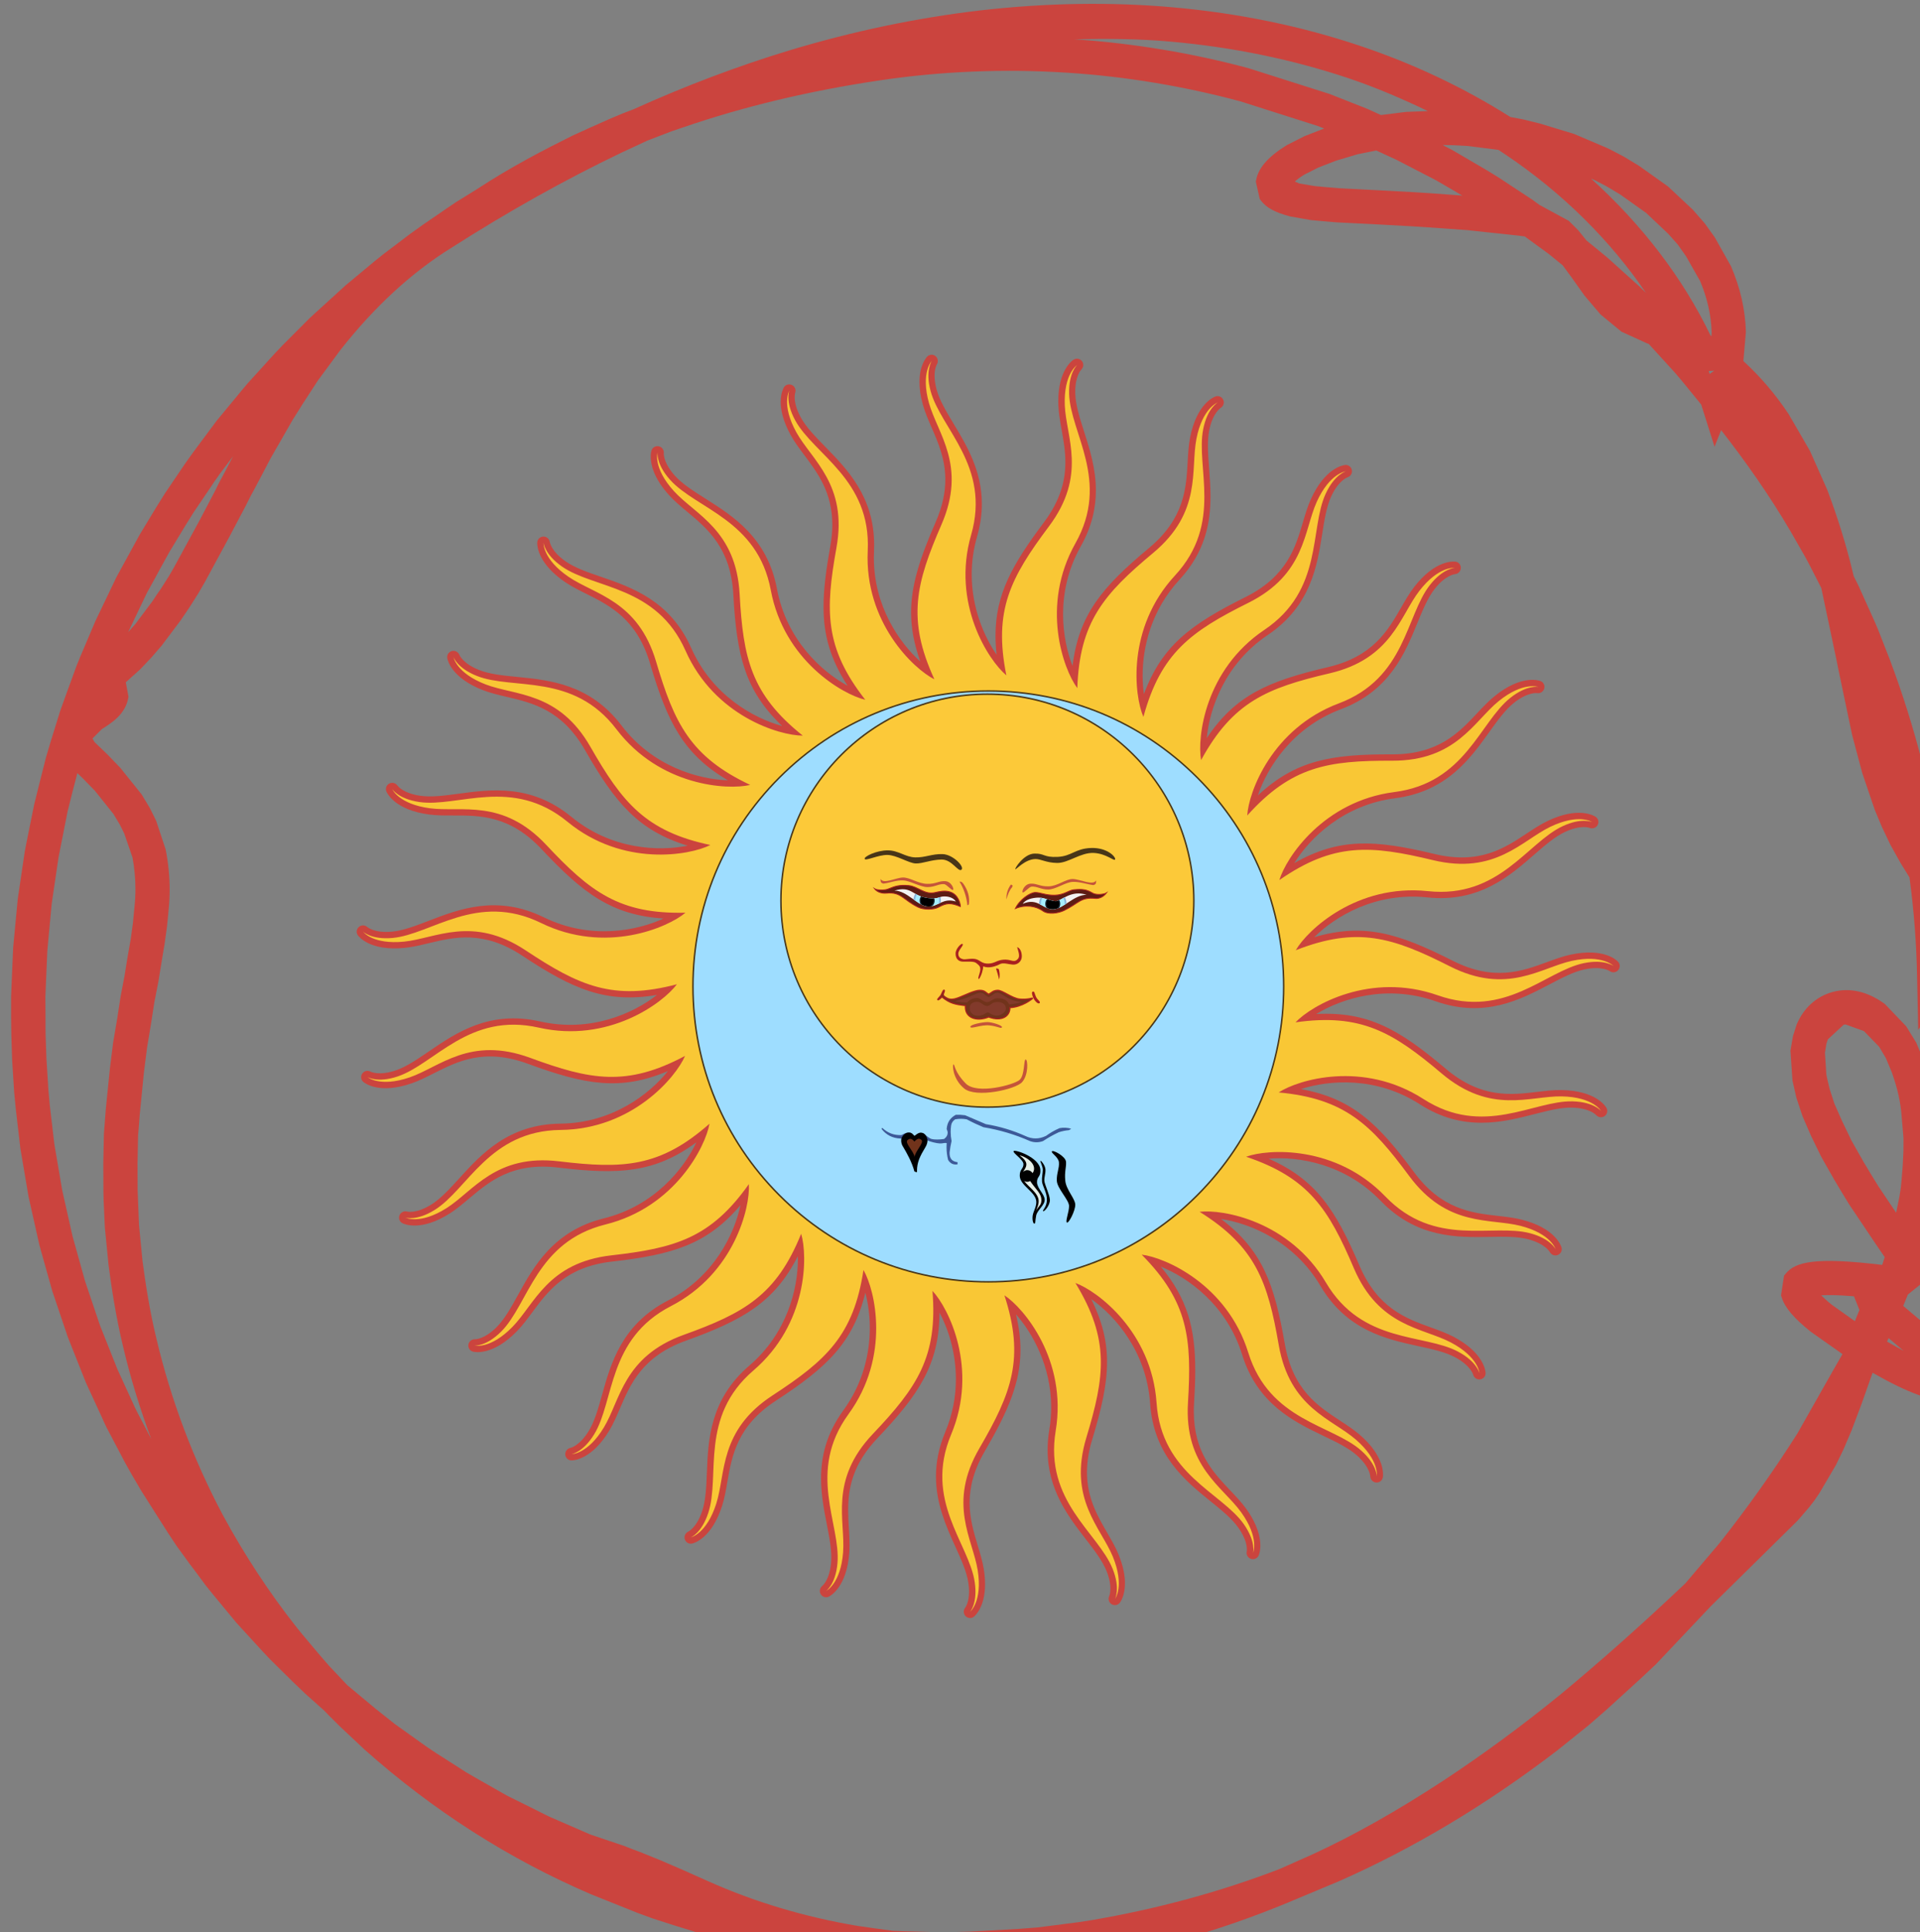 <?xml version="1.0" encoding="utf-8"?>
<svg xmlns="http://www.w3.org/2000/svg" xmlns:xlink="http://www.w3.org/1999/xlink" viewBox="42.5 -0.1 97.5 98.1" overflow="visible">
<rect x="42.5" y="-0.1" width="97.5" height="98.1" fill="#808080" stroke="none"/>
<path fill="#CB443E" d="M92.279,0.429L92.279,0.429c-3.214,0.374-6.48,1.059-9.708,2.034c-2.595,0.786-5.254,1.79-7.902,2.986
	l-0.552,0.212l-0.662,0.278l-1.048,0.467l-0.83,0.378c-1.374,0.681-3.154,1.599-4.867,2.727l-1.037,0.641l-0.369,0.248l-1.344,0.922
	l-0.63,0.451l-1.371,1.038l-0.439,0.353l-1.477,1.229l-1.442,1.313l-0.403,0.371l-1.352,1.356l-0.394,0.414l-1.369,1.507
	l-0.283,0.336l-1.306,1.58L52.29,22.89l-0.375,0.525l-1.03,1.519l-0.448,0.717l-0.846,1.397l-1.174,2.145l-1.064,2.219l-0.756,1.777
	l-0.207,0.508l-0.471,1.289l-0.367,1.019l-0.483,1.559l-0.235,0.791l-0.336,1.333l-0.259,1.039l-0.38,1.879l-0.103,0.532
	L43.4,45.551l-0.232,2.461l-0.025,0.562l-0.079,1.889v1.098l0.006,0.551l0.006,0.345l0.042,1.293l0.103,1.618l0.081,0.839
	l0.235,2.016l0.413,2.431l0.541,2.415l0.077,0.287l0.585,2.082l0.79,2.341l0.913,2.3l0.866,1.883l0.049,0.114l0.128,0.271
	l0.948,1.804l0.338,0.603l0.492,0.839c-0.003-0.006,1.341,2.112,1.341,2.112l0.444,0.671l0.664,0.913l0.325,0.43l0.485,0.657
	l0.356,0.442l1.213,1.468l1.318,1.44l0.384,0.407l1.174,1.159l0.611,0.585l0.98,0.876l0.219,0.229l0.562,0.559l1.263,1.186
	c3.487,3.103,7.353,5.569,11.496,7.343c0.002,0,2.371,0.95,2.371,0.95l0.749,0.274l1.09,0.351l1.283,0.395l0.548,0.148l0.284,0.067
	l1.586,0.395l1.144,0.229l1.274,0.243l0.557,0.082l1.878,0.254l1.118,0.099l1.203,0.097l0.265,0.035
	c0.041,0.002,2.101,0.147,2.101,0.147l0.873,0.03h1.233l0.512-0.003l0.548-0.019l2.05-0.127l0.555-0.058l1.686-0.214l0.877-0.139
	l2.004-0.384l1.707-0.426l0.307-0.08c1.938-0.531,3.895-1.211,5.826-2.023c-0.015,0.005,2.326-0.974,2.326-0.974
	c3.789-1.666,7.533-3.906,11.122-6.659l1.591-1.277l0.944-0.823c-0.009,0.008,1.696-1.546,1.696-1.546l0.767-0.719
	c0.013-0.01,2.78-2.941,2.78-2.941c0.002-0.002,4.434-4.37,4.434-4.37l0.562-0.653l0.271-0.349l0.261-0.383l0.836-1.423l0.381-0.785
	l0.413-0.971l0.499-1.322c0,0,0.555-1.563,0.568-1.604c1.808,1.031,3.092,1.503,3.783,1.354l0.117-0.024l0.818-0.667l-0.554-1.601
	l-1.165-1.239c-0.018-0.02-0.952-0.805-1.443-1.218c0.035-0.084,0.078-0.184,0.078-0.184s0.102-0.251,0.158-0.392
	c0.152-0.126,0.91-0.734,0.91-0.734s-0.175-1.222-0.201-1.4c0.047-0.149,0.17-0.582,0.17-0.582c0.014-0.046,0.393-1.939,0.393-1.939
	l0.071-0.439l0.044-0.341l0.014-0.142l0.068-0.846l0.035-0.81l0.002-0.796l-0.117-1.418c-0.107-1.02-0.379-1.869-0.574-2.42
	l-0.391-0.924l-0.506-0.824l-1.084-1.134c-0.877-0.645-1.794-0.844-2.641-0.616c-0.831,0.224-1.484,0.811-1.84,1.654l-0.188,0.591
	l-0.127,0.739l0.102,1.514l0.063,0.282l0.135,0.591l0.31,0.934l0.433,1l0.52,1.067l0.666,1.172l0.361,0.604l0.387,0.635
	c0.006,0.008,1.367,2.037,1.367,2.037s0.322,0.471,0.441,0.643c-0.049,0.156-0.072,0.233-0.124,0.397
	c-3.398-0.412-4.411-0.156-4.899,0.44l-0.088,0.106l-0.153,1.002l0.038,0.113c0.165,0.517,0.619,1.049,1.469,1.729
	c0,0,1.055,0.743,1.613,1.138c-0.168,0.278-2.279,4.014-2.279,4.014c-1.205,1.903-2.541,3.784-3.967,5.586l-1.729,2.036
	c-2.139,2.029-4.219,3.881-6.324,5.628c-1.945,1.586-3.961,3.069-5.991,4.405c-2.365,1.546-4.529,2.765-6.616,3.726
	c-0.002,0-1.678,0.746-1.678,0.746c-3.004,1.157-6.231,2.033-9.576,2.602l-0.623,0.096l-2.064,0.266l-0.994,0.077
	c-0.004,0-2.473,0.14-2.473,0.14l-1.063,0.027l-0.51,0.003l-1.848-0.052l-0.493-0.021c-0.053-0.002-1.757-0.245-1.757-0.245
	c-2.694-0.448-5.267-1.219-7.645-2.285l-1.29-0.575l-1.126-0.485l-1.003-0.406l-0.441-0.166l-0.389-0.152
	c0-0.001-1.651-0.556-1.651-0.556l-0.111-0.044L70.4,92.132l-0.448-0.221l-0.239-0.122l-1.462-0.725l-1.628-0.925l-0.445-0.258
	l-1.354-0.867l-0.172-0.108l-0.487-0.326l-1.636-1.169l-0.932-0.741l-1.455-1.211l-0.938-0.994l-0.543-0.629l-0.834-0.991
	l-0.258-0.319c-1.383-1.747-2.652-3.678-3.768-5.736c-1.492-2.822-2.62-5.815-3.35-8.897c-0.351-1.435-0.557-2.806-0.712-3.957
	l-0.18-1.849l-0.07-1.756l-0.005-1.366l0.029-1.437l0.03-0.337l0.055-0.713c0-0.002,0.207-2.102,0.207-2.102l0.164-1.294
	l0.196-1.179l0.175-1.129l0.201-1.025l0.225-1.378l0.09-0.531l0.123-0.887l0.044-0.437l0.037-0.399
	c0.037-0.35,0.056-0.699,0.056-1.051c0-0.666-0.067-1.34-0.202-2.035l-0.479-1.445l-0.064-0.135l-0.265-0.533l-0.412-0.684
	l-1.076-1.341l-0.661-0.689c0,0-0.565-0.541-0.658-0.63c-0.021-0.037-0.052-0.093-0.101-0.182c0.22-0.22,0.477-0.478,0.477-0.478
	c0.509-0.318,1.175-0.752,1.331-1.545l0.018-0.095c0,0-0.085-0.466-0.135-0.737c0.254-0.229,0.737-0.662,0.737-0.662l0.572-0.606
	l0.513-0.593l0.967-1.286l0.448-0.662l0.442-0.699l0.333-0.573l1.277-2.359c-0.014,0.025,0.806-1.527,0.806-1.527l0.198-0.398
	l0.116-0.22l0.077-0.138l0.426-0.804l0.423-0.808l0.263-0.463l0.185-0.318l0.7-1.222l0.507-0.805l0.761-1.171
	c-0.012,0.019,1.134-1.537,1.134-1.537c1.728-2.203,3.631-3.956,5.651-5.206c2.878-1.84,5.775-3.461,8.617-4.821l1.332-0.62
	l1.238-0.476l0.595-0.201c3.056-1.051,6.393-1.849,9.919-2.373c3.133-0.471,6.359-0.604,9.588-0.396
	c2.961,0.193,5.914,0.684,8.771,1.453c0.004,0.001,3.93,1.25,3.93,1.25s0.225,0.089,0.326,0.129
	c-0.086,0.033-1.002,0.391-1.002,0.391l-0.89,0.451c-0.946,0.586-1.441,1.152-1.555,1.752l-0.021,0.103l0.197,0.876l0.064,0.088
	c0.277,0.362,0.705,0.597,1.484,0.804l1.045,0.183l0.66,0.061l0.675,0.057c0.004,0,1.7,0.084,1.7,0.084
	c0.044,0.005,2.074,0.113,2.074,0.113l0.836,0.054l1.99,0.141l1.064,0.115l0.551,0.057l1.02,0.111c0,0,0.169,0.022,0.295,0.039
	c0.175,0.128,1.211,0.882,1.211,0.882s0.625,0.51,0.713,0.58c0.063,0.085,0.417,0.565,0.417,0.565l0.7,0.983l0.81,0.951l1.062,0.875
	l1.295,0.59c0,0,0.043,0.015,0.087,0.029c0.067,0.073,1.333,1.462,1.333,1.462l0.309,0.362c0,0,1.009,1.236,1.023,1.253
	c0.048,0.15,0.679,2.144,0.679,2.144s0.182-0.456,0.335-0.843c1.271,1.628,2.467,3.338,3.523,5.134l0.748,1.307l0.221,0.412
	c0,0,0.546,1.065,0.594,1.162c0.023,0.105,0.79,3.743,0.79,3.743c0.021,0.102,0.069,0.353,0.069,0.353l0.707,3.367l0.51,1.917
	c-0.005-0.009,0.639,1.883,0.639,1.883l0.369,0.881l0.438,0.918l0.508,0.907l0.145,0.234c0,0,0.218,0.353,0.303,0.491
	c0.227,1.674,0.357,3.371,0.387,5.048l0.057,2.692l1.529-2.211l0.269-0.5l0.386-1.293c0.04-0.304,0.061-0.597,0.061-0.883
	c0-0.398-0.037-0.786-0.109-1.173l-0.131-0.558l-0.221-0.629c0,0-0.492-0.969-0.548-1.079c-0.495-3.528-1.392-7.05-2.677-10.468
	l-0.58-1.483l-0.18-0.426l-0.84-1.863c0,0-0.195-0.385-0.236-0.47c-0.021-0.078-0.064-0.265-0.064-0.265
	c-0.319-1.326-0.748-2.713-1.282-4.126c-0.007-0.016-0.874-1.965-0.874-1.965c-0.016-0.038-1.088-1.876-1.088-1.876
	c-0.676-1.021-1.452-1.915-2.294-2.688c0.033-0.397,0.128-1.479,0.128-1.479c-0.03-1.125-0.287-2.245-0.757-3.334l-0.819-1.46
	l-0.512-0.715l-0.559-0.64l-0.066-0.072l-1.24-1.162l-1.473-1.049l-0.781-0.472l-0.652-0.341l-0.186-0.091
	c-0.009-0.003-1.678-0.715-1.678-0.715c-0.012-0.005-1.748-0.531-1.748-0.531l-0.854-0.21c0,0-0.51-0.096-0.634-0.118
	c-2.335-1.478-4.901-2.697-7.638-3.615c-2.972-0.998-6.151-1.654-9.449-1.95C98.96-0.008,95.652,0.042,92.279,0.429z M49.963,29.996
	l0.372-0.674l0.264-0.488l0.503-0.912l0.821-1.354l0.418-0.669l0.893-1.319l0.125-0.191l0.32-0.454c0,0,0.333-0.442,0.659-0.875
	c-0.24,0.455-0.492,0.936-0.492,0.936l-0.214,0.396l-0.203,0.414l-0.788,1.502c-0.02,0.033-1.314,2.411-1.314,2.411l-0.248,0.428
	l-0.398,0.627l-0.218,0.314l-0.217,0.329l-0.873,1.164l-0.228,0.256c0,0-0.071,0.082-0.14,0.161
	C49.123,31.749,49.963,29.996,49.963,29.996z M49.455,71.567l-0.102-0.208l-0.892-1.948l-0.88-2.213l-0.761-2.255l-0.636-2.28
	l-0.524-2.331l-0.399-2.34l-0.231-1.967l-0.07-0.771l-0.102-1.599l-0.042-1.221l-0.005-0.336v-0.535l-0.007-1.052l0.078-1.854
	l0.023-0.509l0.221-2.37l0.346-2.347l0.457-2.318l0.248-1l0.138-0.522c0,0,0.057-0.225,0.112-0.442
	c0.144,0.14,0.296,0.285,0.296,0.285l0.603,0.621l0.933,1.168l0.324,0.538l0.226,0.455l0.42,1.219
	c0.099,0.532,0.149,1.07,0.149,1.606c0,0.299-0.015,0.596-0.048,0.892l-0.042,0.428l-0.037,0.396l-0.111,0.812l-0.159,0.902
	l-0.157,0.974l-0.196,1.027l-0.177,1.151l-0.204,1.2l-0.165,1.321c0.001-0.008-0.207,2.046-0.207,2.046l-0.066,0.868l-0.011,0.119
	l-0.021,0.288l-0.031,1.475l0.006,1.451l0.012,0.487l0.061,1.337l0.189,1.922c0.136,1.034,0.358,2.57,0.746,4.167
	c0.371,1.57,0.849,3.123,1.419,4.648C49.928,72.471,49.455,71.567,49.455,71.567z M136.221,51.912
	c0.165,0.061,0.771,0.276,0.932,0.335c0.134,0.138,0.773,0.797,0.773,0.797l0.338,0.568l0.313,0.749
	c0.18,0.518,0.387,1.188,0.471,1.985l0.113,1.328l-0.002,0.662l-0.037,0.746l-0.063,0.791l-0.042,0.399l-0.066,0.4
	c0,0-0.08,0.39-0.162,0.798c-0.395-0.585-0.908-1.353-0.908-1.353l-0.376-0.612l-0.36-0.598l-0.619-1.091l-0.473-0.98l-0.398-0.9
	l-0.252-0.776l-0.121-0.521l-0.038-0.183c0,0-0.064-1.003-0.071-1.11c0.016-0.09,0.075-0.461,0.075-0.461s0.038-0.116,0.073-0.219
	c0.136-0.126,0.637-0.591,0.803-0.743C136.169,51.92,136.177,51.919,136.221,51.912z M136.646,65.711
	c0.021,0.055,0.197,0.49,0.279,0.694c-0.02,0.043-0.218,0.535-0.232,0.569c-0.488-0.346-1.154-0.819-1.154-0.819
	c-0.258-0.206-0.422-0.361-0.559-0.493C135.305,65.639,135.799,65.641,136.646,65.711z M138.408,67.836
	c0.334,0.283,0.566,0.479,0.756,0.642c-0.252-0.133-0.543-0.298-0.84-0.47C138.362,67.929,138.366,67.923,138.408,67.836z
	 M101.957,2.014c3.15,0.279,6.194,0.908,9.05,1.867c1.397,0.471,2.722,1.044,4.002,1.659c-0.468,0.019-1.106,0.041-1.106,0.041
	s-1.045,0.13-1.277,0.16c-0.184-0.084-0.683-0.311-0.683-0.311l-1.921-0.758c-0.015-0.005-4.094-1.301-4.094-1.301
	c-2.888-0.781-5.872-1.271-8.87-1.478C98.715,1.859,100.359,1.868,101.957,2.014z M108.725,8.771l0.721-0.365l0.904-0.35
	l1.094-0.326c0,0,0.708-0.144,0.945-0.19c0.226,0.105,1.021,0.471,1.021,0.471l2.014,1.041c0,0,0.912,0.531,1.334,0.777
	c-0.525-0.039-1.619-0.119-1.619-0.119l-0.89-0.056c-0.013-0.001-2.085-0.112-2.085-0.112c-0.004,0-1.627-0.083-1.627-0.083
	l-0.685-0.057l-0.579-0.054c0,0-0.691-0.115-0.796-0.134c-0.032-0.013-0.124-0.054-0.226-0.099
	C108.364,9.019,108.502,8.908,108.725,8.771z M125.768,14.457l-1.638-1.474l-0.546-0.451l-0.516-0.418l-0.414-0.512l-0.488-0.49
	l-1.485-0.806l-0.368-0.268l-1.738-1.144l-0.604-0.37l-1.695-0.991c0,0-0.324-0.169-0.521-0.271
	c0.228,0.004,0.524,0.009,0.524,0.009l0.771,0.042c0,0,1.426,0.181,1.542,0.196c0.13,0.085,0.378,0.25,0.378,0.25
	c2.893,1.947,5.3,4.349,7.115,7.011C125.977,14.664,125.768,14.457,125.768,14.457z M123.295,8.966
	c0.008,0.003,0.078,0.032,0.078,0.032l0.16,0.074l0.557,0.291l0.697,0.418l1.309,0.931l1.122,1.061l0.486,0.549l0.417,0.591
	l0.713,1.257c0.359,0.845,0.564,1.742,0.586,2.617c0,0-0.009,0.129-0.013,0.18c-0.011-0.009-0.034-0.023-0.042-0.029
	C127.96,14.013,125.883,11.306,123.295,8.966z M129.547,18.722c-0.109,0.08-0.18,0.129-0.229,0.164
	c-0.021-0.072-0.025-0.087-0.048-0.152C129.324,18.731,129.416,18.726,129.547,18.722z"/>
<g>
	<path fill="#CB443E" d="M89.584,18.006c-0.052,0.054-0.392,0.437-0.392,1.289c0,0.318,0.047,0.702,0.175,1.158l0,0
		c0.107,0.382,0.27,0.757,0.442,1.153c0.334,0.769,0.696,1.602,0.696,2.64c0,0.632-0.134,1.341-0.49,2.158
		c-0.79,1.814-1.249,3.19-1.249,4.591c0,0.793,0.149,1.596,0.468,2.49c-1.068-0.96-2.359-2.812-2.359-5.27
		c0-0.111,0.003-0.223,0.008-0.337c0.005-0.108,0.007-0.215,0.007-0.32c0-2.438-1.371-3.839-2.482-4.975
		c-0.502-0.513-0.977-0.999-1.25-1.501c-0.252-0.466-0.304-0.812-0.304-1.018c0-0.142,0.024-0.217,0.025-0.219
		c0.012-0.035,0.018-0.07,0.018-0.106c0-0.122-0.069-0.239-0.184-0.292c-0.148-0.069-0.324-0.019-0.408,0.123
		c-0.027,0.046-0.16,0.292-0.16,0.733c0,0.403,0.11,0.97,0.514,1.698c0.192,0.347,0.437,0.674,0.696,1.021
		c0.669,0.893,1.411,1.885,1.411,3.514c0,0.339-0.032,0.707-0.104,1.106c-0.211,1.174-0.342,2.165-0.342,3.065
		c0,1.441,0.344,2.653,1.223,4.009c-1.318-0.717-3.104-2.329-3.588-4.917c-0.486-2.595-2.229-3.696-3.628-4.581
		c-0.607-0.384-1.181-0.746-1.563-1.173c-0.524-0.586-0.557-1.018-0.557-1.117c0-0.014,0-0.021,0-0.021
		c0.001-0.011,0.002-0.022,0.002-0.032c0-0.151-0.105-0.287-0.255-0.317c-0.161-0.033-0.32,0.057-0.369,0.213
		c-0.01,0.031-0.04,0.142-0.04,0.319c0,0.385,0.142,1.084,0.945,1.965c0.267,0.293,0.58,0.555,0.913,0.832
		c1.035,0.864,2.208,1.843,2.337,4.195c0.169,3.095,0.583,4.865,2.479,6.678c-1.448-0.396-3.55-1.553-4.616-3.955
		c-1.071-2.413-3.021-3.083-4.587-3.621c-0.68-0.233-1.321-0.454-1.791-0.781c-0.734-0.511-0.804-0.975-0.804-0.979
		c-0.022-0.163-0.164-0.287-0.328-0.282c-0.164,0.005-0.298,0.129-0.31,0.292c-0.001,0.008-0.001,0.022-0.001,0.042
		c0,0.214,0.089,1.07,1.408,1.972c0.328,0.224,0.693,0.406,1.08,0.599c1.207,0.602,2.574,1.285,3.242,3.543
		c0.879,2.973,1.69,4.6,3.954,5.927c-1.5-0.052-3.814-0.693-5.406-2.785c-1.598-2.101-3.65-2.303-5.298-2.465
		c-0.715-0.07-1.39-0.137-1.923-0.347c-0.832-0.328-1.006-0.763-1.008-0.767c-0.059-0.153-0.225-0.241-0.384-0.199
		c-0.142,0.038-0.238,0.164-0.238,0.305c0,0.017,0.001,0.034,0.004,0.051c0.016,0.102,0.208,1.011,1.833,1.636
		c0.37,0.142,0.768,0.235,1.189,0.334c1.313,0.307,2.801,0.656,3.972,2.7c1.541,2.69,2.706,4.086,5.215,4.856
		c-1.472,0.296-3.873,0.205-5.903-1.463c-2.04-1.676-4.083-1.399-5.724-1.177c-0.712,0.096-1.384,0.187-1.951,0.105
		c-0.885-0.128-1.155-0.51-1.158-0.514c-0.092-0.136-0.274-0.183-0.419-0.105s-0.208,0.249-0.146,0.4
		c0.04,0.095,0.436,0.936,2.162,1.169c0.393,0.053,0.801,0.052,1.234,0.051c1.349-0.004,2.876-0.008,4.487,1.711
		c2.119,2.261,3.576,3.349,6.192,3.52c-1.363,0.628-3.717,1.095-6.08-0.061c-2.371-1.16-4.295-0.419-5.841,0.175
		c-0.67,0.258-1.304,0.501-1.874,0.553c-0.891,0.08-1.242-0.23-1.246-0.233c-0.121-0.111-0.31-0.115-0.432-0.005
		c-0.123,0.109-0.146,0.291-0.05,0.423c0.061,0.083,0.639,0.81,2.373,0.638c0.395-0.039,0.792-0.134,1.213-0.235
		c1.311-0.314,2.797-0.67,4.76,0.63c2.585,1.713,4.256,2.434,6.844,1.995c-1.181,0.926-3.369,1.926-5.936,1.346
		c-2.575-0.582-4.276,0.582-5.644,1.518c-0.593,0.405-1.153,0.788-1.696,0.97c-0.849,0.283-1.262,0.063-1.266,0.06
		c-0.144-0.079-0.328-0.04-0.422,0.095c-0.094,0.135-0.075,0.316,0.05,0.424c0.078,0.067,0.809,0.641,2.456,0.074
		c0.375-0.13,0.739-0.313,1.125-0.509c1.203-0.608,2.567-1.298,4.778-0.484c2.908,1.069,4.697,1.392,7.112,0.37
		c-0.938,1.172-2.832,2.643-5.458,2.67c-2.639,0.028-4.027,1.553-5.141,2.778c-0.483,0.531-0.94,1.033-1.427,1.335
		c-0.76,0.472-1.213,0.352-1.217,0.351c-0.158-0.045-0.328,0.036-0.389,0.188c-0.061,0.153,0,0.325,0.146,0.401
		c0.091,0.047,0.935,0.437,2.407-0.494c0.335-0.212,0.647-0.476,0.978-0.755c1.031-0.869,2.199-1.854,4.537-1.573
		c3.077,0.37,4.893,0.269,7.007-1.282c-0.641,1.356-2.145,3.227-4.696,3.859c-2.562,0.636-3.56,2.439-4.362,3.89
		c-0.348,0.628-0.676,1.222-1.08,1.628c-0.631,0.634-1.1,0.621-1.104,0.621c-0.164-0.007-0.311,0.111-0.334,0.273
		s0.075,0.316,0.234,0.356c0.1,0.025,1.01,0.21,2.228-1.036c0.277-0.283,0.521-0.611,0.778-0.959
		c0.802-1.084,1.711-2.313,4.052-2.578c3.081-0.35,4.824-0.866,6.525-2.866c-0.311,1.469-1.346,3.638-3.682,4.842
		c-2.347,1.209-2.902,3.195-3.348,4.79c-0.193,0.691-0.376,1.346-0.675,1.833c-0.468,0.763-0.926,0.859-0.931,0.86
		c-0.152,0.028-0.263,0.163-0.263,0.315c0,0.009,0,0.018,0.001,0.027c0.015,0.163,0.146,0.29,0.31,0.292
		c0.103,0.002,1.031-0.028,1.929-1.521c0.204-0.34,0.365-0.716,0.536-1.113c0.53-1.239,1.132-2.644,3.348-3.442
		c2.916-1.05,4.493-1.954,5.686-4.289c0.001,0.048,0.004,0.092,0.004,0.142c0,1.504-0.537,3.759-2.469,5.414
		c-2.004,1.718-2.087,3.778-2.153,5.433c-0.029,0.718-0.056,1.396-0.235,1.939c-0.28,0.851-0.704,1.05-0.708,1.052
		c-0.118,0.054-0.192,0.172-0.192,0.296c0,0.032,0.005,0.066,0.016,0.099c0.052,0.155,0.209,0.248,0.369,0.213
		c0.101-0.022,0.997-0.266,1.526-1.926c0.121-0.378,0.19-0.78,0.264-1.206c0.231-1.329,0.492-2.835,2.464-4.122
		c2.595-1.694,3.921-2.938,4.544-5.485c0.131,0.502,0.225,1.112,0.225,1.791c0,1.284-0.33,2.794-1.342,4.184
		c-0.877,1.204-1.133,2.373-1.133,3.455c0,0.836,0.153,1.62,0.292,2.328c0.117,0.602,0.229,1.176,0.229,1.685
		c0,0.088-0.003,0.173-0.01,0.257c-0.076,0.892-0.442,1.183-0.446,1.186c-0.083,0.063-0.127,0.161-0.127,0.259
		c0,0.058,0.015,0.115,0.047,0.166c0.086,0.14,0.261,0.193,0.408,0.122c0.093-0.045,0.909-0.489,1.041-2.226
		c0.01-0.129,0.014-0.259,0.014-0.391c0-0.272-0.017-0.553-0.035-0.845c-0.019-0.302-0.037-0.612-0.037-0.933
		c0-1.106,0.226-2.321,1.484-3.646c2.133-2.246,3.136-3.762,3.156-6.381c0.436,0.818,0.832,2.009,0.832,3.378
		c0,0.848-0.152,1.762-0.541,2.688c-0.34,0.811-0.472,1.56-0.472,2.254c0,1.391,0.53,2.561,0.986,3.567
		c0.296,0.654,0.577,1.272,0.661,1.839c0.024,0.164,0.034,0.31,0.034,0.439c0,0.569-0.192,0.814-0.195,0.817
		c-0.049,0.06-0.073,0.133-0.073,0.205c0,0.083,0.031,0.164,0.092,0.226c0.116,0.116,0.298,0.129,0.425,0.025
		c0.066-0.055,0.563-0.498,0.563-1.651c0-0.224-0.019-0.475-0.063-0.754c-0.063-0.393-0.181-0.783-0.306-1.197
		c-0.2-0.664-0.415-1.373-0.415-2.182c0-0.765,0.191-1.618,0.767-2.607c1.171-2.013,1.816-3.476,1.816-5.163
		c0-0.562-0.078-1.152-0.227-1.792c0.845,0.956,1.786,2.637,1.786,4.716c0,0.367-0.029,0.747-0.094,1.139
		c-0.06,0.36-0.087,0.702-0.087,1.026c0,2.022,1.057,3.39,1.93,4.52c0.439,0.568,0.854,1.104,1.066,1.636
		c0.152,0.38,0.193,0.675,0.193,0.884c0,0.248-0.059,0.374-0.06,0.376c-0.021,0.046-0.032,0.094-0.032,0.142
		c0,0.108,0.054,0.215,0.151,0.274c0.14,0.086,0.319,0.056,0.42-0.074c0.039-0.051,0.26-0.367,0.26-0.989
		c0-0.375-0.08-0.861-0.329-1.467c-0.15-0.367-0.355-0.72-0.572-1.094c-0.491-0.845-1.028-1.771-1.028-3.073
		c0-0.496,0.078-1.047,0.267-1.669c0.468-1.545,0.752-2.775,0.752-3.932c0-1.063-0.244-2.066-0.801-3.192
		c1.226,0.866,2.808,2.673,2.988,5.297c0.181,2.633,1.784,3.93,3.072,4.971c0.559,0.452,1.086,0.879,1.415,1.347
		c0.377,0.535,0.428,0.925,0.428,1.097c0,0.063-0.007,0.098-0.007,0.099c-0.005,0.023-0.008,0.047-0.008,0.069
		c0,0.137,0.086,0.264,0.219,0.308c0.156,0.052,0.324-0.02,0.392-0.169c0.018-0.04,0.088-0.216,0.088-0.512
		c0-0.407-0.133-1.043-0.721-1.862c-0.231-0.322-0.513-0.619-0.811-0.933c-0.869-0.917-1.848-1.949-1.848-4.01
		c0-0.139,0.004-0.281,0.014-0.429c0.036-0.593,0.059-1.138,0.059-1.647c0-2.146-0.396-3.64-1.747-5.272
		c1.393,0.561,3.347,1.953,4.127,4.464c0.783,2.521,2.643,3.412,4.136,4.129c0.647,0.311,1.26,0.604,1.688,0.983
		c0.669,0.594,0.685,1.062,0.685,1.066c0.003,0.164,0.129,0.304,0.292,0.317c0.164,0.015,0.312-0.093,0.343-0.254
		c0.004-0.021,0.012-0.076,0.012-0.16c0-0.326-0.13-1.095-1.176-2.004c-0.3-0.261-0.642-0.484-1.003-0.721
		c-1.129-0.738-2.407-1.574-2.809-3.896c-0.528-3.054-1.145-4.765-3.238-6.345c1.484,0.226,3.707,1.13,5.045,3.393
		c1.344,2.271,3.357,2.711,4.977,3.063c0.701,0.152,1.364,0.297,1.869,0.567c0.788,0.423,0.911,0.875,0.912,0.88
		c0.04,0.158,0.195,0.266,0.357,0.241c0.158-0.023,0.274-0.154,0.274-0.312c0-0.005,0-0.01,0-0.015
		c-0.005-0.103-0.089-1.028-1.631-1.838c-0.352-0.184-0.736-0.322-1.143-0.47c-1.269-0.458-2.706-0.977-3.632-3.143
		c-1.218-2.85-2.213-4.372-4.614-5.428c1.496-0.123,3.868,0.246,5.691,2.139c1.832,1.9,3.893,1.863,5.549,1.833
		c0.719-0.013,1.397-0.025,1.95,0.121c0.864,0.23,1.088,0.642,1.091,0.646c0.076,0.146,0.251,0.214,0.403,0.153
		c0.125-0.05,0.204-0.168,0.204-0.295c0-0.028-0.004-0.058-0.013-0.086c-0.028-0.1-0.323-0.98-2.011-1.412
		c-0.384-0.098-0.79-0.145-1.22-0.193c-1.34-0.153-2.858-0.327-4.258-2.221c-1.843-2.492-3.161-3.743-5.741-4.217
		c1.428-0.465,3.82-0.653,6.03,0.768c2.221,1.428,4.218,0.915,5.822,0.504c0.696-0.178,1.353-0.347,1.925-0.331
		c0.895,0.024,1.207,0.373,1.21,0.376c0.107,0.124,0.294,0.15,0.429,0.056c0.134-0.094,0.178-0.271,0.098-0.415
		c-0.05-0.09-0.54-0.878-2.282-0.909c-0.396-0.007-0.802,0.041-1.231,0.093c-1.339,0.16-2.856,0.342-4.655-1.179
		c-2.369-2.002-3.947-2.91-6.57-2.773c1.28-0.784,3.571-1.525,6.057-0.65c2.489,0.878,4.314-0.081,5.781-0.852
		c0.636-0.334,1.236-0.65,1.797-0.767c0.876-0.183,1.261,0.085,1.265,0.088c0.133,0.096,0.32,0.078,0.43-0.045
		c0.108-0.123,0.11-0.306-0.001-0.426c-0.069-0.076-0.729-0.73-2.431-0.359c-0.387,0.084-0.771,0.225-1.177,0.374
		c-1.266,0.464-2.7,0.991-4.802-0.073c-2.766-1.401-4.507-1.926-7.026-1.19c1.066-1.056,3.122-2.3,5.737-2.022
		c2.625,0.279,4.18-1.075,5.429-2.163c0.542-0.472,1.054-0.917,1.572-1.16c0.81-0.38,1.245-0.208,1.25-0.207
		c0.151,0.062,0.33,0.001,0.407-0.143c0.078-0.144,0.038-0.322-0.098-0.415c-0.086-0.058-0.878-0.542-2.448,0.211
		c-0.357,0.172-0.698,0.397-1.06,0.636c-1.124,0.744-2.398,1.587-4.688,1.036c-3.015-0.725-4.831-0.831-7.112,0.466
		c0.793-1.274,2.505-2.961,5.116-3.294c2.619-0.334,3.819-2.009,4.784-3.356c0.419-0.584,0.814-1.136,1.262-1.492
		c0.701-0.556,1.165-0.49,1.169-0.489c0.162,0.026,0.321-0.074,0.364-0.233c0.042-0.158-0.038-0.322-0.191-0.381
		c-0.097-0.037-0.979-0.325-2.333,0.771c-0.309,0.25-0.588,0.547-0.884,0.863c-0.923,0.983-1.969,2.097-4.324,2.089
		c-3.099-0.011-4.89,0.299-6.81,2.085c0.479-1.422,1.756-3.453,4.216-4.377c2.471-0.929,3.253-2.836,3.881-4.369
		c0.272-0.665,0.53-1.292,0.884-1.742c0.554-0.703,1.02-0.745,1.024-0.746c0.146-0.011,0.27-0.118,0.296-0.261
		c0.003-0.021,0.005-0.041,0.005-0.061c0-0.122-0.066-0.234-0.18-0.288c-0.146-0.069-1.117-0.126-2.188,1.26
		c-0.242,0.313-0.445,0.668-0.661,1.043c-0.671,1.169-1.432,2.495-3.725,3.03c-3.02,0.705-4.69,1.42-6.147,3.602
		c0.14-1.495,0.914-3.767,3.095-5.234c2.189-1.474,2.511-3.51,2.769-5.146c0.112-0.71,0.218-1.38,0.458-1.899
		c0.377-0.812,0.82-0.96,0.825-0.962c0.136-0.043,0.227-0.17,0.227-0.308c0-0.021-0.002-0.042-0.006-0.063
		c-0.033-0.161-0.179-0.271-0.342-0.255c-0.103,0.011-1.021,0.149-1.739,1.736c-0.164,0.361-0.28,0.753-0.403,1.167
		c-0.383,1.293-0.817,2.758-2.926,3.808c-2.775,1.382-4.236,2.464-5.15,4.924c-0.041-0.285-0.065-0.601-0.065-0.943
		c0-1.442,0.428-3.305,1.869-4.865c1.31-1.418,1.578-2.898,1.578-4.237c0-0.492-0.036-0.965-0.07-1.409
		c-0.031-0.402-0.061-0.792-0.061-1.155c0-0.284,0.019-0.553,0.068-0.799c0.179-0.876,0.577-1.124,0.581-1.126
		c0.1-0.06,0.158-0.168,0.158-0.279c0-0.045-0.01-0.09-0.029-0.133c-0.069-0.148-0.236-0.223-0.392-0.168
		c-0.098,0.034-0.959,0.38-1.292,2.09c-0.076,0.389-0.099,0.797-0.123,1.229c-0.074,1.347-0.159,2.872-1.969,4.38
		c-2.382,1.985-3.555,3.375-3.877,5.98c-0.267-0.682-0.481-1.597-0.481-2.622c0-1.077,0.237-2.274,0.898-3.447
		c0.569-1.012,0.768-1.958,0.768-2.836c0-1.117-0.321-2.122-0.604-3.006c-0.218-0.685-0.425-1.331-0.442-1.903
		c-0.001-0.036-0.002-0.072-0.002-0.106c0-0.814,0.304-1.12,0.308-1.123c0.064-0.063,0.099-0.149,0.099-0.234
		c0-0.069-0.022-0.139-0.068-0.196c-0.102-0.129-0.281-0.163-0.42-0.074c-0.083,0.053-0.78,0.544-0.78,2.108
		c0,0.072,0.002,0.146,0.005,0.224c0.016,0.396,0.088,0.798,0.164,1.224c0.093,0.519,0.191,1.065,0.191,1.651
		c0,0.911-0.237,1.917-1.098,3.064c-1.618,2.158-2.45,3.666-2.45,5.739c0,0.31,0.019,0.632,0.056,0.97
		c-0.629-0.91-1.265-2.363-1.265-4.077c0-0.612,0.081-1.256,0.272-1.92c0.171-0.594,0.243-1.146,0.243-1.662
		c0-1.684-0.776-2.974-1.43-4.061c-0.371-0.615-0.72-1.197-0.87-1.749c-0.075-0.279-0.101-0.509-0.101-0.693
		c0-0.387,0.113-0.571,0.114-0.574c0.034-0.054,0.051-0.114,0.051-0.175c0-0.095-0.042-0.189-0.12-0.251
		C89.881,17.879,89.699,17.888,89.584,18.006z"/>
	<path fill="#F9C735" d="M86.44,35.427c-1.154-0.271-4.132-2-4.799-5.569c-0.668-3.569-3.794-4.122-5.115-5.6
		c-0.724-0.81-0.635-1.392-0.635-1.392s-0.247,0.784,0.836,1.973c1.083,1.189,3.155,1.978,3.333,5.225
		c0.178,3.247,0.579,5.086,3.205,7.182c-1.185,0.002-4.481-0.994-5.954-4.312s-4.643-3.136-6.269-4.269
		c-0.892-0.622-0.939-1.208-0.939-1.208s-0.059,0.819,1.269,1.727s3.526,1.197,4.448,4.315c0.922,3.119,1.736,4.815,4.775,6.25
		c-1.153,0.275-4.59,0.066-6.789-2.823c-2.198-2.89-5.24-1.981-7.084-2.708c-1.011-0.399-1.193-0.959-1.193-0.959
		s0.132,0.811,1.633,1.388c1.501,0.577,3.707,0.352,5.323,3.173s2.8,4.285,6.088,4.98c-1.058,0.534-4.451,1.124-7.256-1.181
		c-2.805-2.304-5.556-0.719-7.518-1.001c-1.076-0.155-1.381-0.658-1.381-0.658s0.314,0.759,1.909,0.974
		c1.594,0.215,3.688-0.513,5.912,1.86c2.224,2.373,3.713,3.524,7.072,3.442c-0.906,0.763-4.072,2.119-7.333,0.524
		s-5.572,0.582-7.546,0.759c-1.082,0.097-1.496-0.321-1.496-0.321s0.481,0.666,2.082,0.507s3.471-1.349,6.181,0.447
		c2.711,1.796,4.426,2.573,7.675,1.718c-0.706,0.952-3.473,3.002-7.015,2.201c-3.541-0.8-5.287,1.852-7.167,2.479
		c-1.031,0.344-1.53,0.031-1.53,0.031s0.622,0.537,2.143,0.015c1.521-0.523,3.065-2.113,6.118-0.991
		c3.052,1.123,4.899,1.482,7.865-0.099c-0.467,1.09-2.688,3.722-6.318,3.76s-4.718,3.021-6.402,4.065
		c-0.924,0.572-1.481,0.384-1.481,0.384s0.729,0.379,2.088-0.48c1.359-0.86,2.496-2.764,5.724-2.375s5.109,0.313,7.63-1.91
		c-0.204,1.168-1.757,4.241-5.281,5.115c-3.524,0.875-3.895,4.027-5.293,5.433c-0.767,0.77-1.353,0.715-1.353,0.715
		s0.797,0.201,1.921-0.949c1.125-1.15,1.792-3.265,5.022-3.631c3.231-0.367,5.044-0.874,6.984-3.618
		c0.071,1.184-0.732,4.532-3.959,6.195c-3.227,1.664-2.86,4.817-3.897,6.507c-0.568,0.926-1.151,1.008-1.151,1.008
		s0.822,0.012,1.65-1.367c0.829-1.378,0.99-3.59,4.05-4.691s4.706-2.014,5.961-5.131c0.342,1.135,0.333,4.578-2.423,6.941
		c-2.756,2.362-1.672,5.347-2.292,7.229c-0.339,1.032-0.888,1.246-0.888,1.246s0.802-0.178,1.291-1.711
		c0.489-1.532,0.136-3.721,2.859-5.498c2.723-1.778,4.115-3.045,4.618-6.367c0.594,1.025,1.38,4.378-0.757,7.313
		c-2.138,2.935-0.395,5.589-0.563,7.563c-0.092,1.083-0.577,1.417-0.577,1.417s0.74-0.358,0.862-1.962s-0.727-3.652,1.513-6.01
		s3.302-3.912,3.025-7.261c0.815,0.86,2.352,3.942,0.949,7.291c-1.403,3.348,0.905,5.528,1.197,7.488
		c0.159,1.075-0.234,1.513-0.234,1.513s0.637-0.52,0.386-2.107c-0.251-1.589-1.549-3.387,0.087-6.197s2.311-4.567,1.269-7.763
		c0.992,0.649,3.198,3.293,2.605,6.875s2.155,5.171,2.892,7.012c0.403,1.009,0.121,1.525,0.121,1.525s0.499-0.652-0.111-2.141
		c-0.61-1.487-2.288-2.938-1.345-6.05c0.943-3.111,1.195-4.978-0.556-7.846c1.114,0.403,3.872,2.467,4.121,6.089
		s3.289,4.535,4.43,6.155c0.626,0.89,0.47,1.457,0.47,1.457s0.336-0.75-0.602-2.057c-0.938-1.308-2.903-2.331-2.703-5.577
		c0.199-3.245,0.015-5.119-2.351-7.506c1.178,0.136,4.337,1.508,5.414,4.975s4.247,3.653,5.73,4.968
		c0.813,0.721,0.793,1.309,0.793,1.309s0.153-0.807-1.06-1.862c-1.214-1.056-3.363-1.599-3.917-4.803s-1.166-4.984-4.018-6.762
		c1.177-0.141,4.566,0.467,6.415,3.592c1.848,3.125,4.975,2.575,6.722,3.513c0.957,0.513,1.073,1.09,1.073,1.09
		s-0.037-0.82-1.461-1.567c-1.424-0.748-3.641-0.78-4.919-3.771c-1.277-2.99-2.284-4.581-5.469-5.653
		c1.113-0.407,4.552-0.599,7.07,2.016c2.52,2.615,5.435,1.359,7.351,1.868c1.051,0.278,1.296,0.813,1.296,0.813
		s-0.225-0.79-1.782-1.188c-1.559-0.398-3.723,0.081-5.656-2.534c-1.933-2.615-3.278-3.932-6.625-4.239
		c0.989-0.653,4.291-1.633,7.345,0.33c3.054,1.964,5.602,0.069,7.583,0.122c1.087,0.029,1.448,0.493,1.448,0.493
		s-0.4-0.717-2.009-0.745c-1.607-0.029-3.604,0.937-6.088-1.162c-2.483-2.099-4.097-3.068-7.424-2.597
		c0.812-0.864,3.799-2.579,7.224-1.373c3.424,1.207,5.466-1.225,7.406-1.63c1.063-0.222,1.523,0.146,1.523,0.146
		s-0.556-0.605-2.127-0.263c-1.571,0.343-3.29,1.744-6.191,0.274c-2.9-1.469-4.694-2.042-7.823-0.815
		c0.591-1.027,3.102-3.384,6.712-3s5.037-2.453,6.832-3.294c0.983-0.461,1.516-0.209,1.516-0.209s-0.681-0.461-2.13,0.235
		c-1.45,0.696-2.8,2.455-5.962,1.694c-3.161-0.761-5.038-0.904-7.8,1.011c0.338-1.136,2.237-4.008,5.839-4.468
		c3.602-0.459,4.335-3.548,5.888-4.781c0.851-0.676,1.426-0.553,1.426-0.553s-0.768-0.292-2.018,0.72s-2.158,3.035-5.41,3.023
		c-3.252-0.011-5.111,0.283-7.356,2.782c0.066-1.183,1.252-4.416,4.65-5.693s3.4-4.452,4.627-6.01
		c0.672-0.854,1.261-0.868,1.261-0.868s-0.815-0.106-1.798,1.166c-0.983,1.273-1.4,3.451-4.567,4.189
		c-3.167,0.739-4.908,1.454-6.517,4.404c-0.208-1.167,0.2-4.586,3.213-6.612c3.012-2.027,2.281-5.117,3.115-6.915
		c0.457-0.986,1.026-1.135,1.026-1.135s-0.817,0.084-1.48,1.549s-0.566,3.68-3.478,5.13s-4.44,2.546-5.325,5.788
		c-0.472-1.087-0.862-4.509,1.601-7.175c2.464-2.667,1.041-5.505,1.438-7.447c0.217-1.065,0.737-1.341,0.737-1.341
		s-0.776,0.27-1.084,1.849c-0.307,1.579,0.298,3.712-2.2,5.793s-3.734,3.502-3.848,6.86c-0.709-0.949-1.879-4.188-0.097-7.352
		s-0.257-5.596-0.319-7.577c-0.033-1.086,0.408-1.475,0.408-1.475s-0.692,0.441-0.628,2.048c0.065,1.607,1.146,3.543-0.805,6.145
		c-1.951,2.602-2.826,4.269-2.162,7.563c-0.909-0.76-2.794-3.642-1.789-7.131c1.004-3.489-1.541-5.386-2.058-7.299
		c-0.283-1.049,0.057-1.529,0.057-1.529s-0.572,0.59-0.139,2.139c0.434,1.548,1.932,3.184,0.634,6.165
		c-1.298,2.981-1.765,4.805-0.359,7.857c-1.06-0.53-3.559-2.899-3.386-6.526s-2.741-4.886-3.686-6.628
		c-0.518-0.955-0.297-1.501-0.297-1.501s-0.421,0.706,0.358,2.113c0.779,1.407,2.613,2.652,2.038,5.853
		C84.402,30.9,84.369,32.782,86.44,35.427L86.44,35.427z"/>
</g>
<circle fill="#9EDDFF" cx="92.688" cy="49.979" r="14.999"/>
<circle fill="#FCC939" cx="92.659" cy="45.624" r="10.484"/>
<path fill="#483618" d="M82.119,45.624c0,5.802,4.72,10.522,10.521,10.522c5.802,0,10.522-4.721,10.522-10.522
	S98.441,35.102,92.64,35.102C86.838,35.102,82.119,39.822,82.119,45.624z M82.194,45.624c0-5.76,4.687-10.446,10.446-10.446
	c5.761,0,10.447,4.686,10.447,10.446c0,5.761-4.687,10.447-10.447,10.447C86.88,56.071,82.194,51.385,82.194,45.624z"/>
<g>
	<path fill="#483618" d="M82.056,39.347c-2.84,2.84-4.404,6.616-4.404,10.633s1.564,7.792,4.404,10.633
		c2.84,2.84,6.616,4.403,10.632,4.403c4.017,0,7.793-1.563,10.633-4.403c2.84-2.841,4.404-6.616,4.404-10.633
		s-1.564-7.793-4.404-10.633s-6.616-4.404-10.633-4.404C88.672,34.943,84.896,36.507,82.056,39.347z M82.109,60.558
		c-2.826-2.826-4.382-6.583-4.382-10.579c0-3.997,1.556-7.753,4.382-10.58c2.826-2.826,6.583-4.382,10.579-4.382
		c3.997,0,7.754,1.556,10.58,4.382c2.825,2.826,4.382,6.583,4.382,10.58c0,3.996-1.557,7.753-4.382,10.579
		c-2.826,2.826-6.583,4.382-10.58,4.382C88.692,64.94,84.935,63.385,82.109,60.558z"/>
</g>
<g>
	<path fill="#483618" d="M87.575,43.072c0.558,0,0.897,0.345,1.405,0.357c0.508,0.013,0.848-0.184,1.384-0.167
		c0.535,0.017,1.128,0.645,0.961,0.791c-0.167,0.146-0.476-0.523-1.011-0.515s-0.963,0.211-1.315,0.199
		c-0.351-0.013-0.972-0.427-1.436-0.433c-0.464-0.006-1.11,0.32-1.154,0.201C86.365,43.385,87.017,43.072,87.575,43.072z"/>
</g>
<g>
	<path fill="#C4543A" d="M91.225,44.658c0.095-0.01,0.145,0.04,0.201,0.117c0.217,0.316,0.326,0.651,0.276,1.037
		c-0.021,0.023-0.045,0.04-0.075,0.05C91.584,45.444,91.45,45.026,91.225,44.658z"/>
</g>
<g>
	<path fill="#C4543A" d="M93.833,44.808c0.092,0.036,0.109,0.036,0.066,0.134c-0.133,0.142-0.217,0.359-0.292,0.619
		C93.595,45.285,93.67,45.034,93.833,44.808z"/>
</g>
<g>
	<path fill="#A8211F" d="M91.026,48.3c-0.005,0.255,0.129,0.412,0.364,0.421c0.235,0.009,0.555-0.031,0.681,0.069
		c0.125,0.101,0.206,0.152,0.21,0.302c0.003,0.149-0.073,0.304-0.103,0.457c0.003,0.027,0.016,0.046,0.034,0.06
		c0.127-0.17,0.211-0.479,0.22-0.651c0.288,0.132,0.669-0.018,0.843-0.11c0.173-0.092,0.423,0.007,0.657,0.024
		c0.234,0.017,0.461-0.157,0.457-0.429c-0.005-0.272-0.123-0.429-0.237-0.458c0.032,0.129,0.078,0.246,0.091,0.357
		c0.012,0.111,0.012,0.217-0.139,0.313s-0.306-0.061-0.647-0.034s-0.435,0.189-0.765,0.199c-0.331,0.01-0.409-0.162-0.628-0.224
		s-0.543,0.031-0.657,0.001c-0.114-0.029-0.242-0.088-0.244-0.276c-0.001-0.188,0.266-0.396,0.225-0.487
		C91.347,47.743,91.032,48.045,91.026,48.3z"/>
</g>
<g>
	<path fill="#A8211F" d="M93.08,49.073c0.066-0.008,0.094-0.004,0.145,0.038c0.041,0.17,0.064,0.35,0.006,0.515
		C93.199,49.436,93.144,49.298,93.08,49.073z"/>
</g>
<g>
	<path fill="#71331B" stroke="#A8211F" stroke-width="0.06" d="M94.937,50.578c0.013,0.021-0.539,0.458-1.154,0.477
		c0.014,0.42-0.395,0.733-1.078,0.477c-0.627,0.255-1.229,0.038-1.178-0.577c-0.521-0.063-0.781-0.109-1.196-0.443
		c-0.071,0.072-0.185,0.172-0.209,0.143c-0.029-0.036,0.133-0.152,0.18-0.256s0.104-0.252,0.144-0.229
		c0.04,0.024-0.044,0.164-0.046,0.227c-0.001,0.061,0.071,0.104,0.14,0.149c0.202,0.134,0.404,0.096,0.686-0.015
		c0.282-0.109,0.761-0.354,1.028-0.354s0.306,0.124,0.451,0.2c0.158-0.08,0.209-0.188,0.451-0.2
		c0.243-0.013,0.732,0.409,1.133,0.447C94.69,50.661,94.924,50.556,94.937,50.578z"/>
</g>
<g>
	<path fill="#A8211F" d="M94.975,50.566c-0.057-0.131-0.111-0.307-0.023-0.325c0.088-0.018,0.084,0.112,0.159,0.272
		s0.256,0.244,0.178,0.315C95.209,50.899,95.031,50.698,94.975,50.566z"/>
</g>
<g>
	<g>
		<path fill="#C4543A" d="M92.642,51.79c0.246,0,0.781,0.175,0.739,0.263c-0.041,0.089-0.188-0.041-0.618-0.093
			c-0.431-0.053-0.962,0.198-0.986,0.077C91.751,51.915,92.395,51.79,92.642,51.79z"/>
	</g>
</g>
<g>
	<path fill="#C4543A" d="M94.585,53.688c0.113,0,0.151,0.786-0.184,1.153c-0.334,0.368-2.341,0.819-2.943,0.318
		c-0.602-0.502-0.601-1.243-0.535-1.222c0.066,0.022,0.05,0.394,0.619,0.971c0.568,0.576,2.462,0.065,2.736-0.185
		S94.473,53.688,94.585,53.688z"/>
</g>
<g>
	<g>
		<path fill="#3D5998" d="M91.038,56.497c-0.288,0.153-0.44,0.389-0.465,0.722c0.032,0.067,0.05,0.132,0.05,0.192
			c0,0.116-0.057,0.22-0.171,0.305l-0.01,0.008l-0.012,0.002c-0.205,0.034-0.495,0.035-0.618,0s-0.258-0.154-0.368-0.251
			c-0.098-0.087-0.285-0.043-0.492,0.132c-0.15-0.071-0.127-0.38-0.665-0.086l-0.009,0.005h-0.011
			c-0.371,0.016-0.694-0.108-0.962-0.364c-0.02,0.012-0.033,0.028-0.038,0.052c0.234,0.305,0.553,0.47,0.95,0.488l0.047,0.002
			c0,0,1.172,0.002,1.311,0.081s0.497,0.161,0.646,0.167c0.15,0.006,0.205-0.033,0.306-0.024l0.048,0.005l-0.003,0.049
			c-0.003,0.057-0.005,0.113-0.005,0.171c0,0.211,0.026,0.423,0.078,0.634c0.111,0.186,0.269,0.258,0.479,0.226
			c0-0.038,0-0.072,0-0.111c-0.129-0.014-0.23-0.057-0.298-0.131c-0.07-0.077-0.105-0.186-0.105-0.322c0-0.015,0-0.03,0.001-0.046
			c0.023-0.194,0.057-0.387,0.1-0.575c-0.03-0.152-0.046-0.307-0.046-0.462c0-0.106,0.007-0.214,0.022-0.321
			c0.02-0.132,0.086-0.236,0.197-0.311l0.009-0.006l0.01-0.002c0.189-0.034,0.38-0.034,0.57,0l0.007,0.002l0.007,0.003
			c0.274,0.146,0.558,0.279,0.844,0.397c0.816,0.135,1.611,0.371,2.363,0.705c0.219,0.078,0.442,0.078,0.661-0.001
			c0.254-0.169,0.524-0.321,0.802-0.45l0.003-0.001l0.003-0.001c0.163-0.052,0.332-0.086,0.502-0.102
			c0.046-0.018,0.085-0.044,0.119-0.075c-0.189-0.055-0.388-0.066-0.591-0.028c-0.242,0.105-0.474,0.237-0.688,0.394l-0.004,0.003
			L95.61,57.57c-0.347,0.169-0.698,0.169-1.047,0c-0.633-0.283-1.304-0.484-1.993-0.597l-0.006-0.001c0,0-1.039-0.446-1.052-0.451
			C91.356,56.498,91.196,56.49,91.038,56.497z"/>
	</g>
</g>
<g>
	<path fill="#010101" d="M95.916,58.353c-0.052,0.092,0.336,0.285,0.358,0.56c0.025,0.31-0.126,0.553-0.107,0.938
		c0.018,0.382,0.616,0.969,0.621,1.27c0.005,0.302-0.2,0.787-0.11,0.845c0.09,0.059,0.433-0.602,0.425-0.911
		c-0.009-0.31-0.461-0.745-0.507-1.213c-0.046-0.459,0.056-0.681,0.039-0.952C96.617,58.604,95.968,58.263,95.916,58.353z"/>
</g>
<path fill="#5E1C13" stroke="#A8211F" stroke-width="0.045" stroke-miterlimit="11" d="M91.269,45.925
	c-0.496-0.205-0.705-0.188-1.105,0.029c-0.253,0.137-0.752,0.143-1.045,0c-0.757-0.368-0.855-0.785-1.597-0.71
	c-0.251,0.025-0.489-0.063-0.61-0.222c0.115,0.073,0.498,0.092,0.69,0.013c0.364-0.151,0.581-0.217,1.041-0.176
	c0.46,0.042,0.803,0.468,1.313,0.36c0.247-0.053,0.509-0.126,0.794-0.034C91.165,45.32,91.269,45.781,91.269,45.925z"/>
<path fill="#C4543A" d="M90.896,45.081c-0.065,0.039-0.319-0.275-0.449-0.295c-0.287-0.02-0.468,0.15-0.845,0.15
	c-0.376,0-0.878-0.322-1.237-0.339s-0.672,0.124-1.003,0.163c-0.132-0.029-0.151-0.088-0.143-0.243
	c0.134,0.293,0.77-0.059,1.129-0.067s0.773,0.313,1.233,0.322c0.46,0.008,0.564-0.146,0.899-0.138S90.961,45.042,90.896,45.081z"/>
<g>
	<defs>
		<path id="XMLID_1_" d="M89.452,45.465c-0.619-0.129-0.71-0.594-1.532-0.349c0.646,0,1.181,0.788,1.708,0.805
			c0.526,0.017,0.752-0.46,1.413-0.251c-0.142-0.228-0.451-0.275-0.658-0.257C90.169,45.431,90.071,45.595,89.452,45.465z"/>
	</defs>
	<use xlink:href="#XMLID_1_"  fill="#F2F2F2"/>
	<clipPath id="XMLID_5_">
		<use xlink:href="#XMLID_1_" />
	</clipPath>
	<g clip-path="url(#XMLID_5_)">
		<circle fill="#A6EEFF" stroke="#88B6DD" stroke-width="0.09" cx="89.582" cy="45.621" r="0.652"/>
		<circle stroke="#172430" stroke-width="0.06" cx="89.582" cy="45.621" r="0.351"/>
	</g>
</g>
<g>
	<path fill="#5E1C13" stroke="#A8211F" stroke-width="0.045" stroke-miterlimit="11" d="M95.063,45.21
		c0.259-0.008,0.53,0.15,1.003,0.138c0.473-0.012,0.714-0.253,0.966-0.276c0.46-0.042,0.648-0.008,0.962,0.175
		c0.18,0.105,0.575,0.061,0.69-0.012c-0.122,0.159-0.323,0.301-0.574,0.276c-0.741-0.074-0.823,0.247-1.58,0.614
		c-0.293,0.142-0.803,0.213-1.066,0.025c-0.371-0.266-0.905-0.331-1.401-0.125C94.28,45.57,94.803,45.219,95.063,45.21z"/>
</g>
<path fill="#F2F2F2" d="M96.132,45.653c0.251-0.013,0.778-0.593,1.542-0.324c-0.646,0-1.165,0.717-1.692,0.734
	c-0.526,0.017-0.781-0.615-1.547-0.276c0.143-0.228,0.485-0.305,0.786-0.318C95.514,45.457,95.882,45.666,96.132,45.653z"/>
<path fill="#C4543A" d="M94.85,44.761c0.335-0.008,0.439,0.146,0.899,0.138c0.46-0.009,0.873-0.381,1.232-0.373
	c0.36,0.008,1.046,0.36,1.18,0.067c0.008,0.154-0.011,0.213-0.143,0.242c-0.331-0.04-0.694-0.18-1.054-0.163
	s-0.861,0.389-1.237,0.389s-0.558-0.169-0.844-0.15c-0.131,0.021-0.385,0.334-0.449,0.296C94.369,45.168,94.516,44.769,94.85,44.761
	z"/>
<g>
	<defs>
		<path id="XMLID_3_" d="M96.132,45.653c0.251-0.013,0.778-0.593,1.542-0.324c-0.647,0-1.164,0.717-1.692,0.734
			c-0.526,0.017-0.781-0.615-1.547-0.276c0.143-0.228,0.485-0.305,0.786-0.318C95.514,45.457,95.882,45.666,96.132,45.653z"/>
	</defs>
	<clipPath id="XMLID_6_">
		<use xlink:href="#XMLID_3_" />
	</clipPath>
	<g clip-path="url(#XMLID_6_)">
		<circle fill="#A6EEFF" stroke="#88B6DD" stroke-width="0.09" cx="95.962" cy="45.785" r="0.652"/>
		<circle stroke="#172430" stroke-width="0.06" cx="95.961" cy="45.785" r="0.351"/>
	</g>
</g>
<g>
	<path fill="#483618" d="M99.127,43.53c-0.044,0.119-0.435-0.301-1.097-0.327c-0.662-0.025-1.28,0.515-1.845,0.508
		c-0.563-0.007-0.831-0.207-1.113-0.199c-0.535,0.017-0.972,0.55-1.012,0.515s0.427-0.774,0.961-0.791
		c0.535-0.017,0.462,0.201,1.184,0.167s0.883-0.424,1.705-0.452C98.732,42.925,99.171,43.411,99.127,43.53z"/>
</g>
<g>
	<path fill="#010101" d="M95.118,61.614c-0.056,0.288-0.025,0.411-0.1,0.407c-0.057-0.003-0.11-0.213-0.075-0.42
		c0.034-0.207,0.183-0.423,0.182-0.678c-0.003-0.508-0.828-0.821-0.841-1.325c-0.008-0.338,0.188-0.354,0.188-0.594
		c0-0.237-0.552-0.563-0.501-0.664c0.049-0.101,1.31,0.313,1.36,0.94c0.03,0.383-0.183,0.339-0.17,0.652s0.377,0.589,0.389,0.871
		C95.563,61.087,95.175,61.325,95.118,61.614z"/>
</g>
<g>
	<path fill="#E4EFE7" d="M94.274,58.556c0.231,0.037,0.713,0.298,0.737,0.649c0.008,0.106-0.029,0.18-0.075,0.251
		c-0.06-0.087-0.143-0.138-0.25-0.15c-0.084-0.007-0.164,0.031-0.238,0.088C94.711,59.043,94.687,58.867,94.274,58.556z"/>
</g>
<g>
	<path fill="#010101" d="M95.455,59.298c-0.004,0.188-0.056,0.359-0.04,0.583c0.015,0.224,0.26,0.572,0.248,0.945
		c-0.012,0.374-0.248,0.517-0.189,0.562c0.059,0.044,0.351-0.305,0.341-0.572c-0.011-0.268-0.27-0.781-0.281-0.97
		s0.064-0.347,0.056-0.564s-0.226-0.474-0.255-0.447C95.305,58.859,95.459,59.11,95.455,59.298z"/>
</g>
<g>
	<path fill="#E4EFE7" d="M94.511,59.858c0.101,0.056,0.201,0.056,0.301,0c0.307,0.458,0.577,0.62,0.57,0.99
		c-0.004,0.232-0.125,0.27-0.264,0.502c0.051-0.157,0.13-0.269,0.126-0.483C95.235,60.467,94.705,60.142,94.511,59.858z"/>
</g>
<path fill="#823A2B" d="M91.743,51.08c0,0.268,0.224,0.393,0.418,0.393c0.098,0,0.248-0.043,0.334-0.092
	c0.062-0.035,0.123-0.082,0.163-0.082c0.038,0,0.09,0.034,0.146,0.07c0.076,0.05,0.22,0.095,0.318,0.095
	c0.193,0,0.46-0.165,0.46-0.359c0-0.193-0.159-0.343-0.451-0.334c-0.293,0.008-0.314,0.188-0.491,0.202
	c-0.178,0.016-0.32-0.211-0.495-0.211C91.969,50.762,91.743,50.811,91.743,51.08z"/>
<path fill="#823A2B" d="M93.17,50.302c-0.124-0.004-0.171,0.039-0.248,0.095c-0.04,0.027-0.085,0.06-0.143,0.09l-0.07,0.035
	l-0.068-0.036c-0.057-0.03-0.1-0.063-0.137-0.094c-0.069-0.056-0.111-0.09-0.245-0.09c-0.171,0-0.698,0.338-1.266,0.42
	c0.174,0.053,0.509,0.078,0.614,0.076c0.213-0.227,0.436-0.232,0.533-0.232c0.132,0,0.317,0.22,0.489,0.213s0.308-0.207,0.539-0.2
	c0.445,0.012,0.502,0.194,0.583,0.313c0.08,0.003,0.446-0.053,0.634-0.132C93.72,50.747,93.381,50.308,93.17,50.302z"/>
<path d="M89.286,57.404c-0.127-0.011-0.22,0.067-0.313,0.137l-0.033,0.024l-0.03-0.027c-0.084-0.077-0.103-0.144-0.29-0.137
	s-0.341,0.216-0.354,0.35s0.024,0.253,0.07,0.329c0.228,0.379,0.473,0.824,0.598,1.291c0.042,0.024,0.085,0.037,0.133,0.038
	c0-0.02-0.001-0.039-0.001-0.059c0-0.45,0.153-0.754,0.435-1.222c0.06-0.1,0.114-0.244,0.095-0.372
	C89.576,57.633,89.481,57.421,89.286,57.404z"/>
<path fill="#71331B" d="M89.289,57.768c0.155,0.142-0.309,0.568-0.347,0.865c-0.042-0.297-0.522-0.707-0.351-0.857
	s0.292,0.025,0.341,0.08C89.001,57.798,89.132,57.624,89.289,57.768z"/>
</svg>
